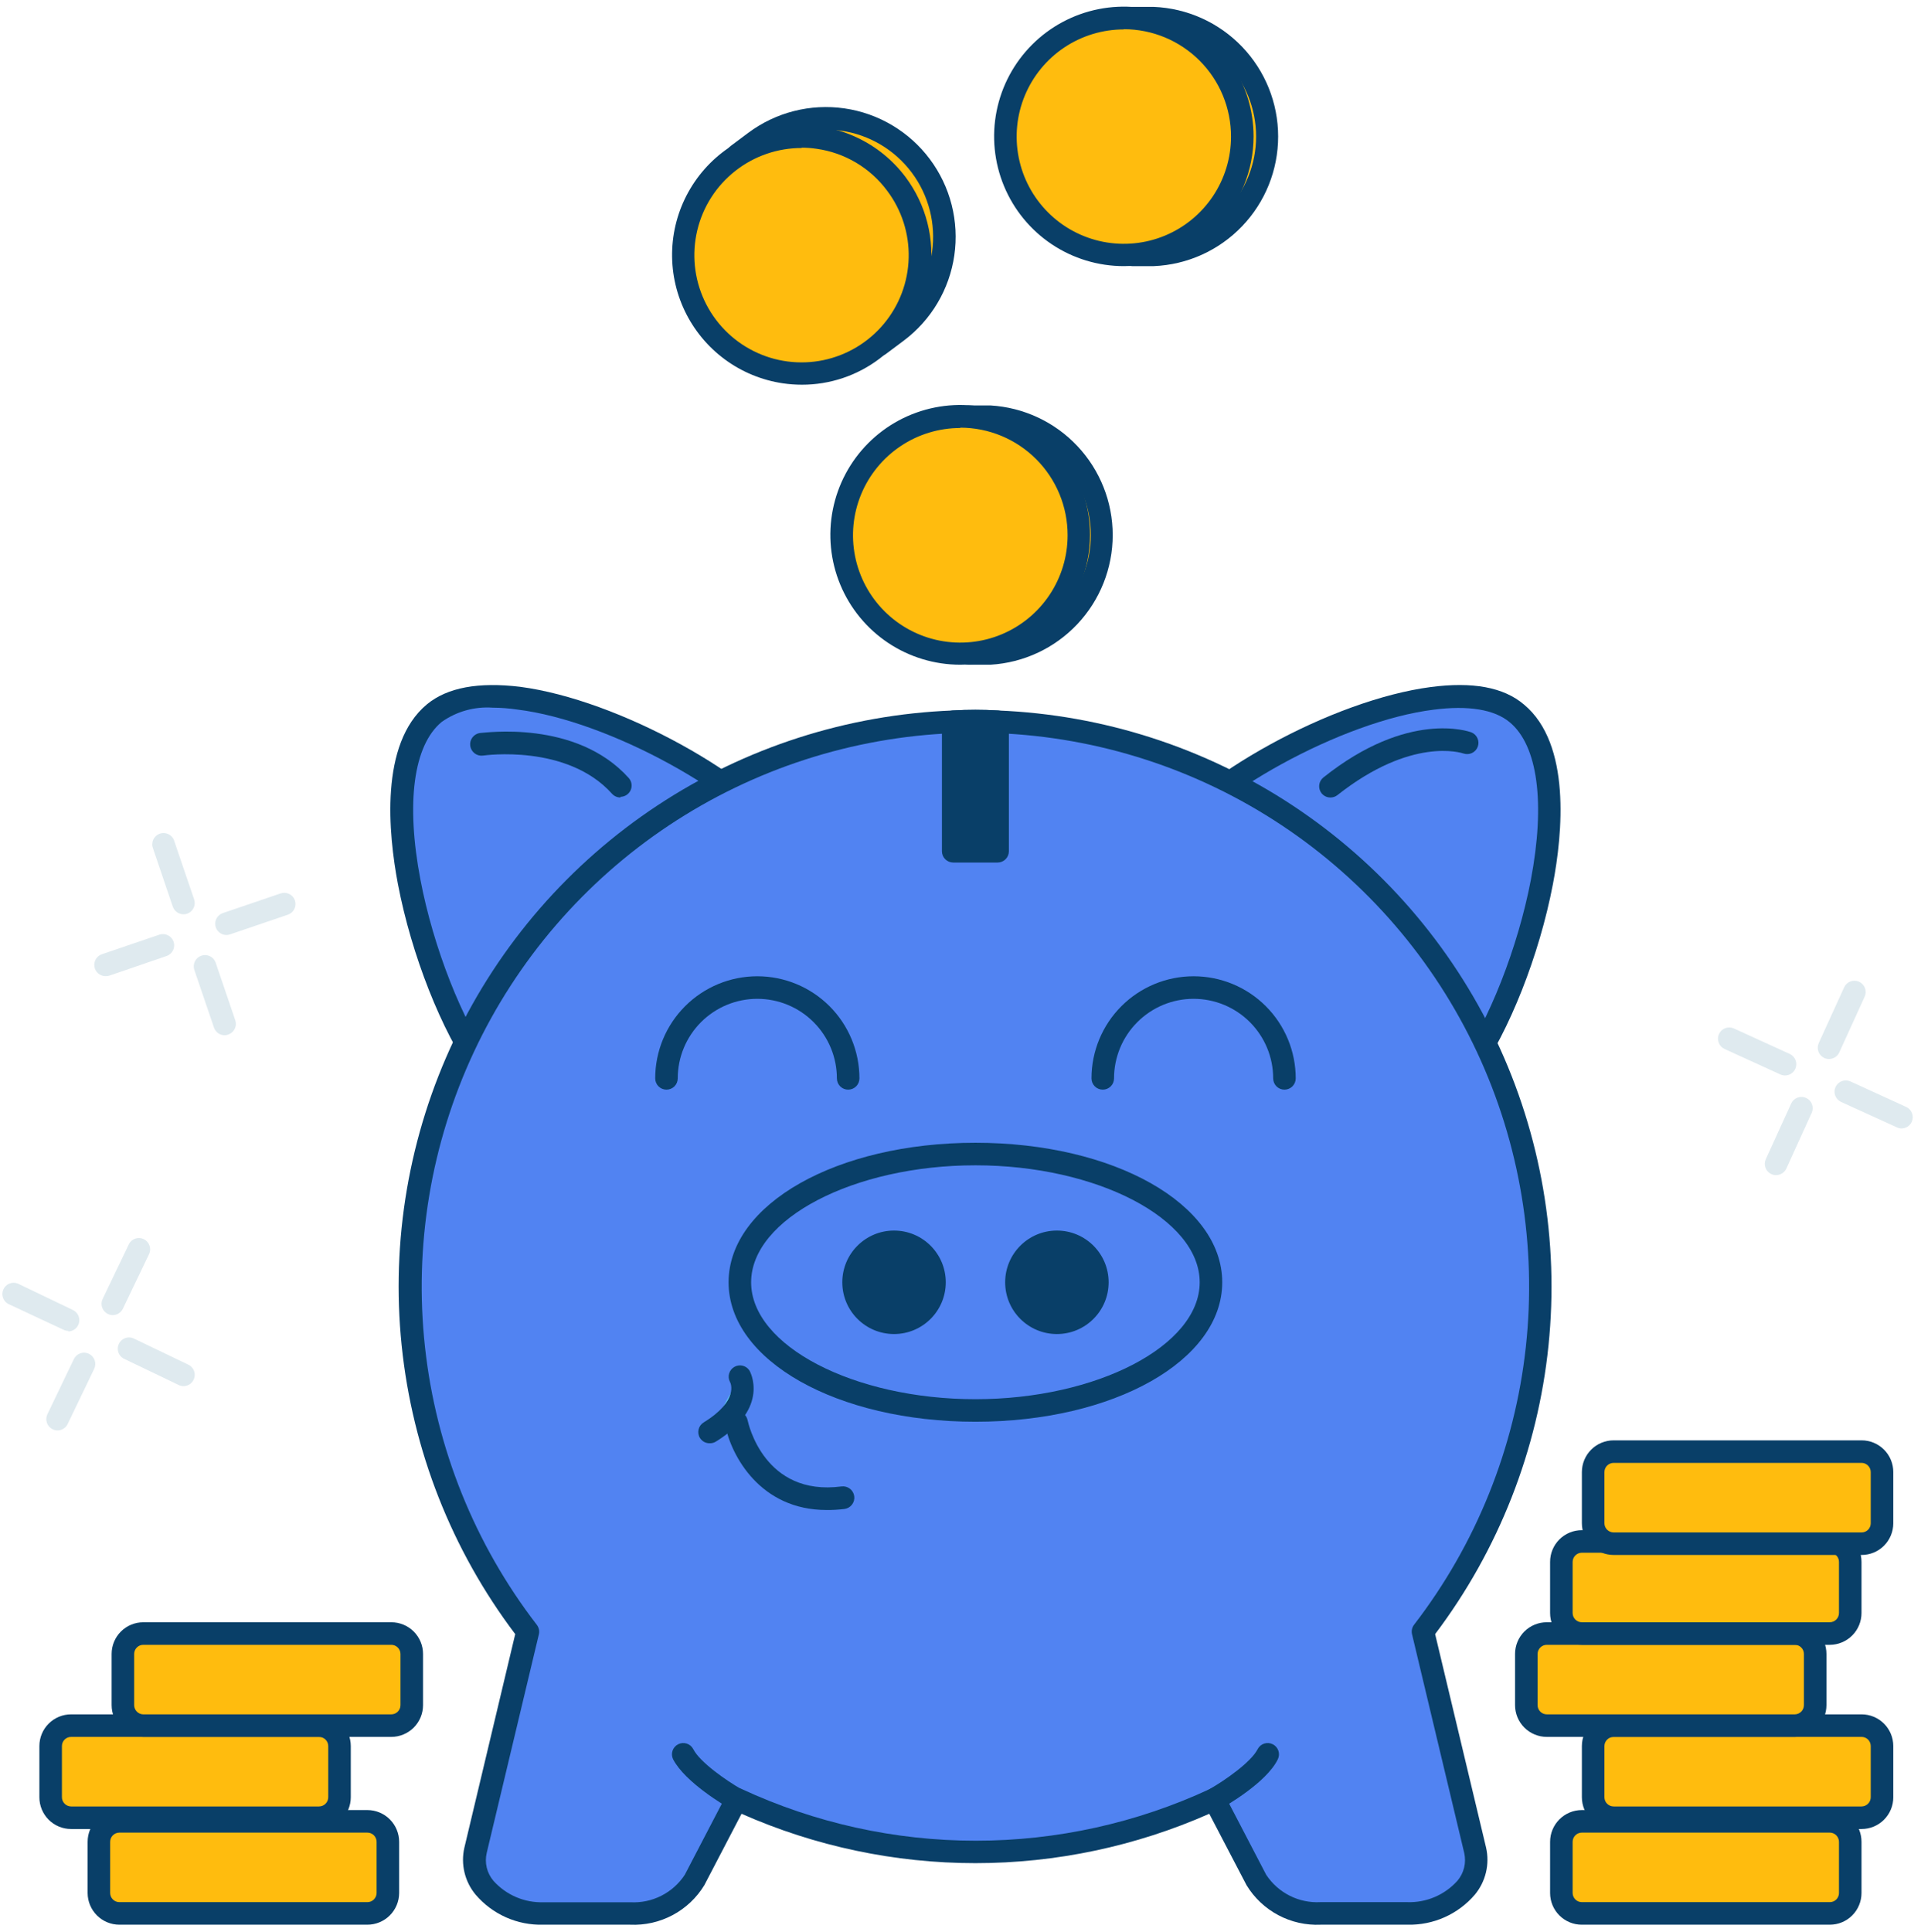 <svg width="173" height="174" viewBox="0 0 173 174" fill="none" xmlns="http://www.w3.org/2000/svg">
<path d="M71.562 76.5C77.063 84.245 77.398 98.008 69.654 103.51C61.909 109.011 49.019 104.159 43.517 96.405C38.016 88.65 32.667 69.558 39.092 64.219C45.517 58.88 66.061 68.756 71.562 76.5Z" fill="#5183F2"/>
<path d="M61.716 106.89C59.59 106.867 57.479 106.525 55.454 105.875C50.363 104.345 45.893 101.23 42.695 96.983C39.762 92.842 37.062 86.021 35.834 79.596C34.981 75.079 34.169 66.98 38.442 63.427C40.29 61.895 43.111 61.397 46.836 61.844C55.657 63.001 68.08 69.822 72.384 75.891C75.345 80.306 76.817 85.552 76.586 90.863C76.363 96.8 74.099 101.571 70.242 104.322C67.74 106.05 64.757 106.948 61.716 106.89V106.89ZM44.37 63.722C42.734 63.608 41.11 64.063 39.772 65.011C37.234 67.112 36.544 72.298 37.864 79.221C39.021 85.311 41.64 91.959 44.38 95.816C47.315 99.697 51.411 102.542 56.073 103.936C61.148 105.489 65.756 105.032 69.095 102.667C72.435 100.302 74.383 96.07 74.587 90.792C74.8 85.933 73.459 81.134 70.76 77.089C66.791 71.496 54.825 64.909 46.603 63.894C45.864 63.784 45.117 63.727 44.37 63.722V63.722Z" fill="#093F68"/>
<path d="M104.133 76.5C98.632 84.245 98.297 98.008 106.041 103.51C113.786 109.011 126.666 104.159 132.168 96.405C137.669 88.65 143.028 69.558 136.603 64.219C130.178 58.88 109.624 68.756 104.133 76.5Z" fill="#5183F2"/>
<path d="M113.969 106.89C110.933 106.954 107.954 106.063 105.453 104.342C101.586 101.591 99.363 96.821 99.099 90.883C98.877 85.573 100.348 80.33 103.301 75.912C107.615 69.822 120.028 63.021 128.859 61.864C132.584 61.377 135.405 61.864 137.253 63.448C141.516 67 140.714 75.1 139.851 79.617C138.623 86.041 135.933 92.811 133 97.004C129.798 101.246 125.33 104.36 120.241 105.895C118.212 106.538 116.097 106.873 113.969 106.89V106.89ZM104.955 77.089C102.256 81.142 100.916 85.948 101.129 90.812C101.332 96.09 103.291 100.312 106.63 102.687C109.969 105.063 114.588 105.509 119.653 103.956C124.313 102.559 128.408 99.716 131.345 95.836C134.076 91.979 136.705 85.311 137.862 79.241C139.181 72.308 138.491 67.122 135.953 65.031C134.583 63.884 132.218 63.498 129.112 63.904C120.901 64.919 108.934 71.517 104.955 77.099V77.089Z" fill="#093F68"/>
<path d="M132.878 166.602C133.588 169.566 130.645 172.296 126.788 172.296H118.972C117.824 172.352 116.682 172.099 115.664 171.563C114.647 171.028 113.791 170.229 113.187 169.251L109.33 161.994C102.59 165.129 95.246 166.754 87.812 166.754C80.378 166.754 73.034 165.129 66.294 161.994L62.498 169.282C61.894 170.26 61.038 171.058 60.021 171.594C59.003 172.129 57.861 172.382 56.712 172.327H48.897C45.01 172.327 42.066 169.596 42.807 166.632L47.506 146.941C41.808 139.542 38.256 130.718 37.237 121.435C36.219 112.152 37.774 102.767 41.732 94.309C45.691 85.85 51.9 78.644 59.68 73.478C67.46 68.312 76.511 65.386 85.843 65.021C86.503 65.021 87.172 65.021 87.873 65.021C88.573 65.021 89.213 65.021 89.903 65.021C99.235 65.386 108.286 68.312 116.066 73.478C123.846 78.644 130.055 85.85 134.014 94.309C137.972 102.767 139.527 112.152 138.509 121.435C137.49 130.718 133.937 139.542 128.239 146.941L132.878 166.602Z" fill="#5183F2"/>
<path d="M126.758 173.311H118.942C117.613 173.373 116.291 173.075 115.116 172.45C113.941 171.825 112.956 170.895 112.263 169.759L108.904 163.324C102.269 166.255 95.096 167.769 87.843 167.769C80.589 167.769 73.416 166.255 66.781 163.324L63.432 169.749C62.74 170.889 61.754 171.821 60.576 172.448C59.399 173.075 58.075 173.373 56.743 173.311H48.927C47.775 173.344 46.63 173.119 45.576 172.652C44.523 172.184 43.587 171.487 42.837 170.611C42.352 170.031 42.007 169.346 41.831 168.609C41.655 167.873 41.652 167.106 41.822 166.369L46.4 147.145C40.68 139.577 37.143 130.587 36.173 121.151C35.203 111.714 36.837 102.193 40.899 93.62C44.96 85.047 51.293 77.752 59.21 72.525C67.126 67.299 76.323 64.342 85.802 63.975C87.154 63.895 88.51 63.895 89.862 63.975C99.336 64.352 108.526 67.316 116.436 72.545C124.345 77.775 130.671 85.069 134.729 93.639C138.787 102.208 140.421 111.725 139.454 121.157C138.487 130.589 134.956 139.577 129.244 147.145L133.832 166.369C134 167.106 133.996 167.873 133.82 168.609C133.644 169.344 133.301 170.03 132.817 170.611C132.07 171.482 131.139 172.176 130.091 172.643C129.043 173.11 127.905 173.338 126.758 173.311V173.311ZM109.33 160.979C109.516 160.979 109.699 161.03 109.859 161.126C110.018 161.223 110.148 161.362 110.233 161.527L114.029 168.815C114.557 169.617 115.285 170.266 116.142 170.699C116.998 171.132 117.953 171.333 118.912 171.281H126.727C127.577 171.311 128.423 171.153 129.205 170.82C129.987 170.487 130.687 169.986 131.254 169.353C131.543 169.011 131.749 168.606 131.855 168.171C131.96 167.736 131.963 167.282 131.863 166.846V166.846L127.164 147.155C127.129 147.008 127.127 146.855 127.159 146.708C127.19 146.56 127.254 146.422 127.346 146.302C132.93 139.052 136.411 130.405 137.41 121.308C138.409 112.212 136.886 103.016 133.009 94.727C129.132 86.437 123.049 79.374 115.426 74.311C107.804 69.247 98.935 66.377 89.791 66.016C88.493 65.934 87.192 65.934 85.894 66.016C76.75 66.377 67.881 69.247 60.259 74.311C52.636 79.374 46.553 86.437 42.676 94.727C38.799 103.016 37.276 112.212 38.275 121.308C39.273 130.405 42.755 139.052 48.339 146.302C48.432 146.421 48.498 146.559 48.532 146.707C48.565 146.854 48.565 147.007 48.532 147.155L43.832 166.846C43.729 167.284 43.73 167.74 43.836 168.177C43.941 168.614 44.149 169.021 44.441 169.363C45.007 169.995 45.705 170.496 46.485 170.829C47.266 171.162 48.11 171.32 48.958 171.291H56.773C57.733 171.344 58.69 171.143 59.548 170.71C60.407 170.278 61.137 169.628 61.666 168.825L65.462 161.537C65.583 161.306 65.789 161.13 66.037 161.047C66.285 160.964 66.555 160.98 66.791 161.091C73.397 164.16 80.594 165.749 87.878 165.749C95.162 165.749 102.359 164.16 108.965 161.091C109.077 161.029 109.202 160.991 109.33 160.979Z" fill="#093F68"/>
<path d="M87.842 127.017C99.558 127.017 109.056 121.846 109.056 115.466C109.056 109.087 99.558 103.916 87.842 103.916C76.127 103.916 66.629 109.087 66.629 115.466C66.629 121.846 76.127 127.017 87.842 127.017Z" fill="#5183F2"/>
<path d="M87.842 128.022C75.378 128.022 65.614 122.51 65.614 115.466C65.614 108.422 75.378 102.901 87.842 102.901C100.307 102.901 110.071 108.412 110.071 115.466C110.071 122.521 100.307 128.022 87.842 128.022ZM87.842 104.931C76.901 104.931 67.644 109.752 67.644 115.466C67.644 121.181 76.901 125.992 87.842 125.992C98.784 125.992 108.041 121.171 108.041 115.466C108.041 109.762 98.794 104.931 87.842 104.931Z" fill="#093F68"/>
<path d="M66.274 163.009C66.099 163.008 65.928 162.963 65.776 162.877C65.36 162.643 61.716 160.522 60.62 158.421C60.501 158.18 60.481 157.902 60.567 157.646C60.653 157.391 60.836 157.181 61.077 157.061C61.317 156.941 61.594 156.92 61.849 157.004C62.104 157.087 62.315 157.269 62.437 157.508C63.026 158.675 65.411 160.339 66.771 161.111C67.005 161.243 67.177 161.463 67.249 161.721C67.322 161.98 67.288 162.257 67.157 162.491C67.069 162.648 66.94 162.779 66.785 162.87C66.63 162.96 66.454 163.009 66.274 163.009Z" fill="#093F68"/>
<path d="M109.421 163.009C109.197 163.01 108.978 162.937 108.799 162.801C108.62 162.665 108.492 162.473 108.434 162.256C108.376 162.039 108.391 161.809 108.478 161.601C108.565 161.394 108.718 161.222 108.914 161.111C110.284 160.339 112.669 158.675 113.258 157.508C113.38 157.269 113.591 157.087 113.846 157.004C114.101 156.92 114.378 156.941 114.618 157.061C114.859 157.181 115.042 157.391 115.128 157.646C115.214 157.902 115.195 158.18 115.075 158.421C114.06 160.522 110.335 162.643 109.919 162.877C109.767 162.963 109.596 163.008 109.421 163.009Z" fill="#093F68"/>
<path d="M80.514 120.125C83.087 120.125 85.173 118.039 85.173 115.466C85.173 112.893 83.087 110.807 80.514 110.807C77.941 110.807 75.855 112.893 75.855 115.466C75.855 118.039 77.941 120.125 80.514 120.125Z" fill="#093F68"/>
<path d="M95.181 120.125C97.754 120.125 99.84 118.039 99.84 115.466C99.84 112.893 97.754 110.807 95.181 110.807C92.608 110.807 90.522 112.893 90.522 115.466C90.522 118.039 92.608 120.125 95.181 120.125Z" fill="#093F68"/>
<path d="M76.383 98.12C76.114 98.12 75.856 98.013 75.665 97.823C75.475 97.632 75.368 97.374 75.368 97.105C75.368 95.204 74.613 93.382 73.269 92.038C71.925 90.694 70.103 89.939 68.202 89.939C66.302 89.939 64.479 90.694 63.135 92.038C61.791 93.382 61.036 95.204 61.036 97.105C61.036 97.374 60.929 97.632 60.739 97.823C60.549 98.013 60.291 98.12 60.021 98.12C59.752 98.12 59.494 98.013 59.304 97.823C59.113 97.632 59.006 97.374 59.006 97.105C59.006 94.666 59.975 92.327 61.7 90.603C63.424 88.878 65.763 87.909 68.202 87.909C70.641 87.909 72.98 88.878 74.705 90.603C76.429 92.327 77.398 94.666 77.398 97.105C77.398 97.374 77.291 97.632 77.101 97.823C76.91 98.013 76.652 98.12 76.383 98.12Z" fill="#093F68"/>
<path d="M115.674 98.12C115.405 98.12 115.146 98.013 114.956 97.823C114.766 97.632 114.659 97.374 114.659 97.105C114.659 95.204 113.904 93.382 112.56 92.038C111.216 90.694 109.393 89.939 107.493 89.939C105.592 89.939 103.77 90.694 102.426 92.038C101.082 93.382 100.327 95.204 100.327 97.105C100.327 97.374 100.22 97.632 100.03 97.823C99.839 98.013 99.581 98.12 99.312 98.12C99.043 98.12 98.785 98.013 98.594 97.823C98.404 97.632 98.297 97.374 98.297 97.105C98.297 94.666 99.266 92.327 100.99 90.603C102.715 88.878 105.054 87.909 107.493 87.909C109.932 87.909 112.271 88.878 113.995 90.603C115.72 92.327 116.689 94.666 116.689 97.105C116.689 97.374 116.582 97.632 116.391 97.823C116.201 98.013 115.943 98.12 115.674 98.12Z" fill="#093F68"/>
<path d="M89.842 64.99V76.653H85.843V64.99C86.503 64.99 87.172 64.99 87.873 64.99C88.573 64.99 89.182 64.95 89.842 64.99Z" fill="#093F68"/>
<path d="M89.842 77.668H85.843C85.574 77.668 85.316 77.561 85.125 77.37C84.935 77.18 84.828 76.922 84.828 76.653V64.99C84.827 64.731 84.926 64.482 85.103 64.293C85.281 64.105 85.523 63.991 85.782 63.975C87.154 63.894 88.531 63.894 89.903 63.975C90.161 63.991 90.404 64.105 90.582 64.293C90.759 64.482 90.858 64.731 90.857 64.99V76.653C90.857 76.922 90.75 77.18 90.56 77.37C90.369 77.561 90.111 77.668 89.842 77.668ZM86.858 75.638H88.827V65.965H86.858V75.638Z" fill="#093F68"/>
<path d="M89.203 37.494H87.254V58.809H89.203C91.915 58.642 94.462 57.446 96.324 55.465C98.186 53.485 99.222 50.87 99.222 48.151C99.222 45.434 98.186 42.818 96.324 40.838C94.462 38.857 91.915 37.661 89.203 37.494V37.494Z" fill="#FFBC0E"/>
<path d="M89.203 59.855H87.254C86.985 59.855 86.726 59.748 86.536 59.557C86.346 59.367 86.239 59.109 86.239 58.84V37.525C86.239 37.255 86.346 36.997 86.536 36.807C86.726 36.617 86.985 36.51 87.254 36.51H89.203C92.179 36.685 94.976 37.991 97.022 40.161C99.067 42.331 100.207 45.2 100.207 48.182C100.207 51.164 99.067 54.033 97.022 56.203C94.976 58.373 92.179 59.679 89.203 59.855V59.855ZM88.269 57.825H89.203C91.652 57.666 93.949 56.58 95.627 54.79C97.305 52.999 98.239 50.636 98.239 48.182C98.239 45.728 97.305 43.365 95.627 41.574C93.949 39.784 91.652 38.699 89.203 38.539H88.269V57.825Z" fill="#093F68"/>
<path d="M86.482 58.829C92.374 58.829 97.15 54.053 97.15 48.162C97.15 42.27 92.374 37.494 86.482 37.494C80.591 37.494 75.815 42.27 75.815 48.162C75.815 54.053 80.591 58.829 86.482 58.829Z" fill="#FFBC0E"/>
<path d="M86.482 59.855C84.169 59.856 81.908 59.172 79.983 57.889C78.059 56.605 76.559 54.78 75.672 52.643C74.786 50.507 74.553 48.156 75.003 45.887C75.453 43.618 76.566 41.533 78.201 39.897C79.835 38.261 81.919 37.146 84.187 36.694C86.456 36.242 88.807 36.473 90.945 37.358C93.082 38.243 94.908 39.741 96.194 41.664C97.479 43.587 98.165 45.849 98.165 48.162C98.162 51.26 96.931 54.231 94.741 56.423C92.551 58.615 89.581 59.849 86.482 59.855V59.855ZM86.482 38.539C84.571 38.539 82.702 39.106 81.113 40.169C79.524 41.231 78.285 42.741 77.554 44.507C76.823 46.273 76.632 48.216 77.006 50.091C77.38 51.966 78.301 53.688 79.653 55.038C81.006 56.389 82.728 57.309 84.603 57.681C86.478 58.052 88.422 57.859 90.187 57.127C91.953 56.394 93.461 55.154 94.522 53.563C95.582 51.973 96.147 50.104 96.145 48.192C96.147 46.922 95.898 45.664 95.413 44.49C94.928 43.316 94.216 42.248 93.319 41.349C92.422 40.45 91.356 39.737 90.183 39.249C89.01 38.762 87.753 38.51 86.482 38.509V38.539Z" fill="#093F68"/>
<path d="M103.91 1.614H101.951V22.929H103.91C106.656 22.809 109.25 21.634 111.151 19.648C113.051 17.663 114.112 15.02 114.112 12.271C114.112 9.523 113.051 6.88 111.151 4.894C109.25 2.909 106.656 1.734 103.91 1.614V1.614Z" fill="#FFBC0E"/>
<path d="M103.91 23.964H101.951C101.682 23.964 101.424 23.857 101.233 23.667C101.043 23.476 100.936 23.218 100.936 22.949V1.634C100.936 1.365 101.043 1.107 101.233 0.916C101.424 0.726 101.682 0.619 101.951 0.619H103.91C106.921 0.745 109.768 2.029 111.854 4.205C113.941 6.38 115.106 9.277 115.106 12.291C115.106 15.306 113.941 18.203 111.854 20.378C109.768 22.554 106.921 23.838 103.91 23.964V23.964ZM102.966 21.934H103.91C106.391 21.82 108.732 20.755 110.448 18.959C112.163 17.163 113.12 14.775 113.12 12.291C113.12 9.808 112.163 7.42 110.448 5.624C108.732 3.829 106.391 2.763 103.91 2.649H102.966V21.934Z" fill="#093F68"/>
<path d="M101.19 22.949C107.081 22.949 111.857 18.173 111.857 12.281C111.857 6.39 107.081 1.614 101.19 1.614C95.298 1.614 90.522 6.39 90.522 12.281C90.522 18.173 95.298 22.949 101.19 22.949Z" fill="#FFBC0E"/>
<path d="M101.21 23.964C98.899 23.964 96.641 23.279 94.719 21.995C92.798 20.712 91.301 18.887 90.417 16.752C89.532 14.617 89.301 12.268 89.752 10.002C90.203 7.736 91.315 5.654 92.949 4.021C94.583 2.387 96.665 1.274 98.931 0.823C101.197 0.372 103.546 0.604 105.681 1.488C107.815 2.372 109.64 3.87 110.924 5.791C112.207 7.712 112.893 9.971 112.893 12.281C112.89 15.379 111.658 18.349 109.468 20.539C107.278 22.73 104.308 23.961 101.21 23.964V23.964ZM101.21 2.649C99.301 2.649 97.435 3.215 95.847 4.276C94.26 5.336 93.023 6.844 92.292 8.608C91.561 10.372 91.37 12.312 91.743 14.185C92.115 16.057 93.035 17.777 94.385 19.127C95.734 20.477 97.454 21.396 99.327 21.769C101.199 22.141 103.14 21.95 104.904 21.22C106.668 20.489 108.175 19.252 109.236 17.664C110.297 16.077 110.863 14.211 110.863 12.302C110.864 11.033 110.615 9.776 110.131 8.603C109.647 7.43 108.936 6.364 108.04 5.466C107.143 4.568 106.079 3.855 104.907 3.368C103.735 2.881 102.479 2.63 101.21 2.629V2.649Z" fill="#093F68"/>
<path d="M67.989 12.779L66.426 13.946L79.205 31.039L80.768 29.871C81.89 29.032 82.836 27.98 83.552 26.776C84.268 25.571 84.739 24.237 84.94 22.85C85.14 21.463 85.065 20.05 84.719 18.692C84.374 17.334 83.764 16.058 82.925 14.936C82.086 13.813 81.034 12.867 79.829 12.151C78.624 11.436 77.29 10.964 75.904 10.764C74.517 10.564 73.104 10.638 71.746 10.984C70.388 11.33 69.111 11.94 67.989 12.779V12.779Z" fill="#FFBC0E"/>
<path d="M79.205 32.054C79.047 32.054 78.892 32.017 78.751 31.947C78.61 31.876 78.487 31.774 78.393 31.648L65.614 14.555C65.534 14.448 65.476 14.327 65.443 14.198C65.41 14.069 65.402 13.934 65.421 13.803C65.44 13.671 65.485 13.544 65.553 13.429C65.621 13.314 65.71 13.214 65.817 13.134L67.38 11.967C68.609 11.048 70.007 10.38 71.494 10.001C72.981 9.622 74.528 9.54 76.047 9.759C77.566 9.978 79.027 10.494 80.346 11.278C81.666 12.062 82.818 13.098 83.737 14.327C84.656 15.556 85.324 16.954 85.703 18.441C86.081 19.928 86.164 21.475 85.944 22.994C85.725 24.513 85.209 25.974 84.425 27.293C83.642 28.612 82.606 29.764 81.377 30.683L79.814 31.851C79.638 31.982 79.424 32.054 79.205 32.054ZM67.847 14.149L79.408 29.618L80.159 29.059C82.21 27.526 83.568 25.241 83.935 22.707C84.301 20.172 83.646 17.596 82.113 15.545C80.58 13.493 78.295 12.135 75.76 11.769C73.226 11.402 70.649 12.058 68.598 13.591L67.847 14.149Z" fill="#093F68"/>
<path d="M72.201 33.617C78.093 33.617 82.869 28.841 82.869 22.949C82.869 17.057 78.093 12.281 72.201 12.281C66.31 12.281 61.534 17.057 61.534 22.949C61.534 28.841 66.31 33.617 72.201 33.617Z" fill="#FFBC0E"/>
<path d="M72.222 34.642C71.654 34.641 71.088 34.601 70.527 34.52C68.626 34.243 66.823 33.503 65.278 32.364C63.732 31.224 62.491 29.722 61.664 27.988C60.837 26.255 60.451 24.345 60.538 22.427C60.626 20.508 61.185 18.641 62.166 16.991C63.147 15.34 64.52 13.956 66.163 12.963C67.806 11.969 69.669 11.395 71.586 11.293C73.504 11.191 75.417 11.563 77.157 12.376C78.896 13.189 80.409 14.419 81.56 15.956V15.956C83.412 18.439 84.203 21.555 83.76 24.621C83.316 27.686 81.674 30.451 79.195 32.307C77.187 33.824 74.738 34.644 72.222 34.642V34.642ZM72.222 13.327C70.045 13.318 67.929 14.046 66.218 15.391C64.506 16.736 63.3 18.621 62.795 20.738C62.289 22.855 62.514 25.082 63.433 27.055C64.353 29.028 65.912 30.633 67.858 31.608C69.804 32.584 72.022 32.873 74.153 32.429C76.284 31.985 78.203 30.833 79.597 29.161C80.991 27.49 81.779 25.396 81.833 23.22C81.887 21.043 81.204 18.913 79.895 17.174V17.174C79.139 16.155 78.188 15.296 77.097 14.648C76.006 13.999 74.798 13.575 73.541 13.398C73.091 13.331 72.636 13.297 72.181 13.296L72.222 13.327Z" fill="#093F68"/>
<path d="M55.88 71.811C55.737 71.812 55.595 71.783 55.464 71.725C55.332 71.668 55.215 71.583 55.119 71.476C51.059 66.959 43.589 68.025 43.517 68.035C43.384 68.055 43.248 68.049 43.117 68.016C42.987 67.984 42.864 67.926 42.755 67.846C42.647 67.766 42.555 67.665 42.486 67.549C42.416 67.434 42.37 67.306 42.35 67.173C42.33 67.039 42.337 66.903 42.369 66.773C42.402 66.642 42.46 66.519 42.54 66.41C42.62 66.302 42.721 66.21 42.836 66.141C42.952 66.071 43.08 66.025 43.213 66.005C43.568 66.005 51.871 64.757 56.631 70.065C56.759 70.211 56.843 70.391 56.872 70.583C56.901 70.775 56.875 70.971 56.796 71.148C56.717 71.326 56.588 71.477 56.426 71.584C56.264 71.69 56.074 71.748 55.88 71.75V71.811Z" fill="#093F68"/>
<path d="M119.815 71.811C119.661 71.812 119.508 71.778 119.37 71.711C119.231 71.644 119.109 71.546 119.013 71.425C118.848 71.214 118.774 70.946 118.806 70.679C118.839 70.413 118.975 70.171 119.186 70.004C126.829 63.914 132.279 65.863 132.502 65.945C132.748 66.041 132.947 66.23 133.055 66.471C133.164 66.712 133.175 66.986 133.085 67.234C132.995 67.483 132.812 67.686 132.574 67.802C132.336 67.917 132.063 67.936 131.812 67.853C131.599 67.782 127.113 66.33 120.444 71.598C120.264 71.738 120.043 71.813 119.815 71.811V71.811Z" fill="#093F68"/>
<path d="M66.274 128.093C66.274 128.093 67.857 135.908 75.855 134.863Z" fill="#5183F2"/>
<path d="M74.434 135.969C68.466 135.969 65.847 131.087 65.299 128.296C65.246 128.027 65.301 127.747 65.453 127.519C65.605 127.29 65.842 127.132 66.111 127.078C66.38 127.024 66.66 127.079 66.888 127.232C67.117 127.384 67.275 127.621 67.329 127.89V127.89C67.39 128.174 68.821 134.762 75.784 133.848C76.053 133.813 76.326 133.886 76.541 134.052C76.756 134.218 76.896 134.462 76.931 134.731C76.966 135 76.893 135.272 76.727 135.487C76.562 135.703 76.317 135.843 76.048 135.878C75.513 135.944 74.974 135.975 74.434 135.969V135.969Z" fill="#093F68"/>
<path d="M66.629 123.952C66.629 123.952 68.101 126.378 63.899 128.945Z" fill="#68E1FD"/>
<path d="M63.899 129.96C63.726 129.961 63.556 129.917 63.405 129.834C63.255 129.75 63.127 129.63 63.036 129.483C62.965 129.37 62.918 129.243 62.897 129.111C62.876 128.979 62.881 128.844 62.912 128.713C62.943 128.583 63 128.46 63.078 128.352C63.157 128.244 63.257 128.152 63.371 128.083C66.578 126.114 65.787 124.52 65.746 124.449C65.618 124.214 65.588 123.939 65.663 123.683C65.737 123.426 65.909 123.209 66.142 123.079C66.369 122.95 66.638 122.914 66.891 122.978C67.144 123.043 67.363 123.202 67.502 123.424C67.502 123.424 69.43 126.753 64.457 129.818C64.288 129.919 64.094 129.968 63.899 129.96Z" fill="#093F68"/>
<path d="M164.779 164.004H142.409C141.389 164.004 140.562 164.831 140.562 165.851V170.449C140.562 171.469 141.389 172.296 142.409 172.296H164.779C165.8 172.296 166.627 171.469 166.627 170.449V165.851C166.627 164.831 165.8 164.004 164.779 164.004Z" fill="#FFBC0E"/>
<path d="M164.79 173.311H142.46C142.084 173.313 141.712 173.24 141.365 173.097C141.018 172.954 140.702 172.744 140.436 172.479C140.17 172.214 139.959 171.9 139.815 171.553C139.671 171.206 139.597 170.834 139.597 170.459V165.851C139.597 165.092 139.899 164.364 140.436 163.827C140.972 163.29 141.7 162.989 142.46 162.989H164.79C165.165 162.989 165.537 163.063 165.883 163.207C166.23 163.351 166.545 163.562 166.81 163.828C167.075 164.094 167.285 164.409 167.428 164.756C167.57 165.104 167.643 165.476 167.642 165.851V170.459C167.642 171.215 167.341 171.941 166.806 172.476C166.272 173.011 165.546 173.311 164.79 173.311ZM142.46 165.019C142.239 165.019 142.027 165.106 141.871 165.262C141.715 165.419 141.627 165.63 141.627 165.851V170.459C141.63 170.678 141.719 170.887 141.875 171.041C142.03 171.195 142.241 171.281 142.46 171.281H164.79C165.008 171.281 165.217 171.195 165.371 171.04C165.525 170.886 165.612 170.677 165.612 170.459V165.851C165.612 165.632 165.525 165.422 165.372 165.266C165.218 165.11 165.009 165.021 164.79 165.019H142.46Z" fill="#093F68"/>
<path d="M167.642 155.386H145.271C144.251 155.386 143.424 156.213 143.424 157.234V161.831C143.424 162.852 144.251 163.679 145.271 163.679H167.642C168.662 163.679 169.489 162.852 169.489 161.831V157.234C169.489 156.213 168.662 155.386 167.642 155.386Z" fill="#FFBC0E"/>
<path d="M167.652 164.694H145.322C144.563 164.694 143.835 164.392 143.298 163.855C142.761 163.319 142.46 162.591 142.46 161.831V157.223C142.462 156.466 142.765 155.741 143.302 155.206C143.838 154.671 144.565 154.371 145.322 154.371H167.652C168.408 154.371 169.134 154.672 169.669 155.207C170.204 155.741 170.504 156.467 170.504 157.223V161.831C170.505 162.207 170.433 162.579 170.29 162.926C170.147 163.273 169.937 163.589 169.672 163.855C169.407 164.121 169.092 164.332 168.746 164.476C168.399 164.62 168.027 164.694 167.652 164.694V164.694ZM145.322 156.401C145.103 156.401 144.893 156.488 144.737 156.641C144.581 156.795 144.492 157.004 144.49 157.223V161.831C144.49 162.052 144.577 162.264 144.733 162.42C144.889 162.576 145.101 162.664 145.322 162.664H167.652C167.871 162.661 168.08 162.572 168.234 162.416C168.388 162.261 168.474 162.05 168.474 161.831V157.223C168.474 157.005 168.387 156.796 168.233 156.642C168.079 156.488 167.87 156.401 167.652 156.401H145.322Z" fill="#093F68"/>
<path d="M161.623 147.094H139.252C138.232 147.094 137.405 147.921 137.405 148.941V153.539C137.405 154.559 138.232 155.386 139.252 155.386H161.623C162.643 155.386 163.47 154.559 163.47 153.539V148.941C163.47 147.921 162.643 147.094 161.623 147.094Z" fill="#FFBC0E"/>
<path d="M161.633 156.401H139.303C138.544 156.401 137.816 156.1 137.279 155.563C136.742 155.026 136.441 154.298 136.441 153.539V148.931C136.441 148.555 136.515 148.184 136.659 147.837C136.803 147.49 137.014 147.176 137.28 146.911C137.546 146.646 137.861 146.436 138.208 146.293C138.556 146.15 138.928 146.077 139.303 146.079H161.633C162.389 146.079 163.115 146.379 163.65 146.914C164.185 147.449 164.485 148.174 164.485 148.931V153.539C164.485 154.296 164.185 155.023 163.65 155.559C163.116 156.096 162.39 156.399 161.633 156.401V156.401ZM139.303 148.109C139.084 148.109 138.874 148.195 138.718 148.349C138.562 148.503 138.473 148.712 138.471 148.931V153.539C138.471 153.76 138.558 153.971 138.714 154.128C138.871 154.284 139.082 154.371 139.303 154.371H161.633C161.852 154.369 162.061 154.28 162.215 154.124C162.369 153.968 162.455 153.758 162.455 153.539V148.931C162.455 148.713 162.368 148.504 162.214 148.35C162.06 148.195 161.851 148.109 161.633 148.109H139.303Z" fill="#093F68"/>
<path d="M164.779 138.801H142.409C141.389 138.801 140.562 139.628 140.562 140.648V145.246C140.562 146.267 141.389 147.094 142.409 147.094H164.779C165.8 147.094 166.627 146.267 166.627 145.246V140.648C166.627 139.628 165.8 138.801 164.779 138.801Z" fill="#FFBC0E"/>
<path d="M164.79 148.109H142.46C141.7 148.109 140.972 147.807 140.436 147.27C139.899 146.734 139.597 146.006 139.597 145.246V140.638C139.597 140.263 139.671 139.891 139.815 139.544C139.959 139.198 140.17 138.883 140.436 138.618C140.702 138.353 141.018 138.143 141.365 138C141.712 137.858 142.084 137.785 142.46 137.786H164.79C165.546 137.786 166.272 138.087 166.806 138.622C167.341 139.156 167.642 139.882 167.642 140.638V145.246C167.642 146.004 167.342 146.73 166.807 147.267C166.272 147.803 165.547 148.106 164.79 148.109V148.109ZM142.46 139.816C142.241 139.816 142.03 139.902 141.875 140.056C141.719 140.21 141.63 140.419 141.627 140.638V145.246C141.627 145.467 141.715 145.679 141.871 145.835C142.027 145.991 142.239 146.079 142.46 146.079H164.79C165.009 146.076 165.218 145.987 165.372 145.831C165.525 145.676 165.612 145.465 165.612 145.246V140.638C165.612 140.42 165.525 140.211 165.371 140.057C165.217 139.903 165.008 139.816 164.79 139.816H142.46Z" fill="#093F68"/>
<path d="M167.642 130.712H145.271C144.251 130.712 143.424 131.539 143.424 132.559V137.157C143.424 138.177 144.251 139.004 145.271 139.004H167.642C168.662 139.004 169.489 138.177 169.489 137.157V132.559C169.489 131.539 168.662 130.712 167.642 130.712Z" fill="#FFBC0E"/>
<path d="M167.652 140.019H145.322C144.565 140.019 143.838 139.719 143.302 139.184C142.765 138.65 142.462 137.924 142.46 137.167V132.559C142.46 131.8 142.761 131.072 143.298 130.535C143.835 129.998 144.563 129.697 145.322 129.697H167.652C168.027 129.697 168.399 129.771 168.746 129.915C169.092 130.059 169.407 130.27 169.672 130.536C169.937 130.802 170.147 131.117 170.29 131.464C170.433 131.812 170.505 132.184 170.504 132.559V137.167C170.504 137.923 170.204 138.649 169.669 139.184C169.134 139.719 168.408 140.019 167.652 140.019V140.019ZM145.322 131.727C145.101 131.727 144.889 131.814 144.733 131.97C144.577 132.127 144.49 132.338 144.49 132.559V137.167C144.492 137.386 144.581 137.595 144.737 137.749C144.893 137.903 145.103 137.989 145.322 137.989H167.652C167.87 137.989 168.079 137.903 168.233 137.748C168.387 137.594 168.474 137.385 168.474 137.167V132.559C168.474 132.34 168.388 132.13 168.234 131.974C168.08 131.818 167.871 131.729 167.652 131.727H145.322Z" fill="#093F68"/>
<path d="M33.073 164.004H10.703C9.682 164.004 8.855 164.831 8.855 165.851V170.449C8.855 171.469 9.682 172.296 10.703 172.296H33.073C34.093 172.296 34.92 171.469 34.92 170.449V165.851C34.92 164.831 34.093 164.004 33.073 164.004Z" fill="#FFBC0E"/>
<path d="M33.083 173.311H10.753C9.996 173.311 9.269 173.011 8.733 172.476C8.196 171.942 7.894 171.216 7.891 170.459V165.851C7.891 165.092 8.192 164.364 8.729 163.827C9.266 163.29 9.994 162.989 10.753 162.989H33.083C33.842 162.989 34.57 163.29 35.107 163.827C35.644 164.364 35.946 165.092 35.946 165.851V170.459C35.943 171.216 35.64 171.942 35.104 172.476C34.567 173.011 33.841 173.311 33.083 173.311V173.311ZM10.753 165.019C10.533 165.019 10.321 165.106 10.165 165.262C10.009 165.419 9.921 165.63 9.921 165.851V170.459C9.924 170.678 10.012 170.887 10.168 171.041C10.324 171.195 10.534 171.281 10.753 171.281H33.083C33.302 171.281 33.512 171.195 33.668 171.041C33.824 170.887 33.913 170.678 33.916 170.459V165.851C33.916 165.63 33.828 165.419 33.672 165.262C33.516 165.106 33.304 165.019 33.083 165.019H10.753Z" fill="#093F68"/>
<path d="M28.729 155.386H6.358C5.338 155.386 4.511 156.213 4.511 157.234V161.831C4.511 162.852 5.338 163.679 6.358 163.679H28.729C29.749 163.679 30.576 162.852 30.576 161.831V157.234C30.576 156.213 29.749 155.386 28.729 155.386Z" fill="#FFBC0E"/>
<path d="M28.729 164.694H6.399C6.023 164.694 5.652 164.62 5.305 164.476C4.958 164.332 4.643 164.121 4.378 163.855C4.114 163.589 3.904 163.273 3.761 162.926C3.618 162.579 3.545 162.207 3.547 161.831V157.223C3.547 156.467 3.847 155.741 4.382 155.207C4.917 154.672 5.642 154.371 6.399 154.371H28.729C29.486 154.371 30.213 154.671 30.749 155.206C31.286 155.741 31.588 156.466 31.591 157.223V161.831C31.591 162.591 31.29 163.319 30.753 163.855C30.216 164.392 29.488 164.694 28.729 164.694V164.694ZM6.399 156.401C6.181 156.401 5.972 156.488 5.818 156.642C5.663 156.796 5.577 157.005 5.577 157.223V161.831C5.577 162.05 5.663 162.261 5.817 162.416C5.971 162.572 6.18 162.661 6.399 162.664H28.729C28.95 162.664 29.161 162.576 29.317 162.42C29.474 162.264 29.561 162.052 29.561 161.831V157.223C29.558 157.004 29.47 156.795 29.314 156.641C29.158 156.488 28.948 156.401 28.729 156.401H6.399Z" fill="#093F68"/>
<path d="M35.184 147.094H12.814C11.793 147.094 10.966 147.921 10.966 148.941V153.539C10.966 154.559 11.793 155.386 12.814 155.386H35.184C36.205 155.386 37.032 154.559 37.032 153.539V148.941C37.032 147.921 36.205 147.094 35.184 147.094Z" fill="#FFBC0E"/>
<path d="M35.235 156.401H12.905C12.148 156.399 11.422 156.096 10.888 155.559C10.353 155.023 10.053 154.296 10.053 153.539V148.931C10.053 148.174 10.353 147.449 10.888 146.914C11.423 146.379 12.149 146.079 12.905 146.079H35.235C35.61 146.077 35.982 146.15 36.33 146.293C36.677 146.436 36.992 146.646 37.258 146.911C37.524 147.176 37.735 147.49 37.879 147.837C38.023 148.184 38.097 148.555 38.097 148.931V153.539C38.097 154.298 37.796 155.026 37.259 155.563C36.722 156.1 35.994 156.401 35.235 156.401V156.401ZM12.905 148.109C12.687 148.109 12.478 148.195 12.324 148.35C12.169 148.504 12.083 148.713 12.083 148.931V153.539C12.083 153.758 12.169 153.968 12.323 154.124C12.477 154.28 12.686 154.369 12.905 154.371H35.235C35.456 154.371 35.667 154.284 35.824 154.128C35.98 153.971 36.067 153.76 36.067 153.539V148.931C36.065 148.712 35.976 148.503 35.82 148.349C35.664 148.195 35.454 148.109 35.235 148.109H12.905Z" fill="#093F68"/>
<path d="M16.579 82.326C16.359 82.339 16.141 82.279 15.958 82.156C15.775 82.034 15.637 81.855 15.564 81.647L13.788 76.419C13.735 76.291 13.708 76.153 13.71 76.014C13.713 75.875 13.743 75.738 13.8 75.611C13.858 75.484 13.941 75.371 14.044 75.277C14.147 75.184 14.268 75.113 14.4 75.068C14.531 75.023 14.671 75.006 14.809 75.018C14.948 75.029 15.083 75.069 15.205 75.135C15.328 75.201 15.436 75.291 15.522 75.4C15.608 75.51 15.671 75.635 15.706 75.77L17.483 80.987C17.57 81.241 17.553 81.52 17.435 81.761C17.317 82.003 17.108 82.188 16.853 82.276C16.765 82.306 16.673 82.323 16.579 82.326V82.326Z" fill="#DFEAEF"/>
<path d="M20.284 93.218C20.063 93.229 19.844 93.168 19.66 93.043C19.477 92.919 19.34 92.737 19.269 92.527L17.493 87.31C17.416 87.059 17.441 86.788 17.56 86.554C17.68 86.32 17.886 86.141 18.134 86.056C18.383 85.97 18.654 85.985 18.892 86.096C19.131 86.206 19.317 86.405 19.411 86.65L21.187 91.868C21.275 92.122 21.258 92.401 21.14 92.642C21.021 92.884 20.812 93.069 20.558 93.157C20.47 93.189 20.378 93.21 20.284 93.218Z" fill="#DFEAEF"/>
<path d="M20.375 84.194C20.139 84.189 19.911 84.102 19.732 83.946C19.552 83.791 19.433 83.578 19.395 83.344C19.356 83.111 19.401 82.871 19.52 82.666C19.64 82.462 19.828 82.306 20.051 82.225L25.268 80.449C25.522 80.362 25.801 80.379 26.042 80.497C26.284 80.615 26.469 80.824 26.557 81.078C26.6 81.205 26.617 81.338 26.608 81.472C26.599 81.605 26.564 81.736 26.505 81.856C26.445 81.975 26.363 82.082 26.262 82.17C26.161 82.258 26.044 82.325 25.917 82.367L20.7 84.143C20.596 84.179 20.486 84.196 20.375 84.194V84.194Z" fill="#DFEAEF"/>
<path d="M9.484 87.899C9.248 87.894 9.02 87.806 8.841 87.651C8.662 87.496 8.542 87.283 8.504 87.049C8.465 86.816 8.51 86.576 8.63 86.371C8.749 86.167 8.937 86.01 9.16 85.93L14.377 84.154C14.628 84.077 14.899 84.102 15.133 84.221C15.367 84.341 15.546 84.546 15.631 84.795C15.717 85.043 15.702 85.315 15.591 85.553C15.481 85.791 15.282 85.977 15.037 86.072L9.86 87.848C9.739 87.888 9.612 87.906 9.484 87.899Z" fill="#DFEAEF"/>
<path d="M10.154 118.42C10.003 118.421 9.853 118.386 9.718 118.318C9.476 118.202 9.29 117.995 9.201 117.742C9.111 117.489 9.126 117.211 9.241 116.968L11.626 111.995C11.753 111.772 11.96 111.605 12.205 111.528C12.449 111.452 12.714 111.47 12.946 111.581C13.178 111.692 13.358 111.886 13.453 112.125C13.547 112.363 13.547 112.629 13.453 112.868L11.068 117.841C10.986 118.014 10.856 118.16 10.694 118.262C10.533 118.365 10.346 118.419 10.154 118.42Z" fill="#DFEAEF"/>
<path d="M5.181 128.803C5.029 128.805 4.88 128.77 4.744 128.702C4.503 128.586 4.317 128.378 4.227 128.125C4.138 127.872 4.152 127.594 4.267 127.352L6.653 122.378C6.769 122.137 6.976 121.951 7.229 121.861C7.482 121.772 7.76 121.786 8.003 121.901C8.124 121.959 8.232 122.04 8.322 122.14C8.411 122.239 8.48 122.356 8.524 122.482C8.569 122.609 8.588 122.742 8.58 122.876C8.572 123.01 8.538 123.141 8.48 123.262L6.094 128.225C6.012 128.398 5.883 128.544 5.721 128.646C5.559 128.748 5.372 128.803 5.181 128.803Z" fill="#DFEAEF"/>
<path d="M16.529 124.814C16.377 124.816 16.227 124.781 16.092 124.713L11.119 122.328C10.896 122.201 10.729 121.994 10.652 121.749C10.575 121.504 10.594 121.239 10.705 121.008C10.815 120.776 11.009 120.595 11.248 120.501C11.487 120.407 11.753 120.407 11.992 120.501L16.965 122.886C17.171 122.986 17.338 123.153 17.437 123.359C17.537 123.566 17.563 123.8 17.513 124.023C17.462 124.247 17.337 124.447 17.159 124.591C16.98 124.734 16.758 124.813 16.529 124.814V124.814Z" fill="#DFEAEF"/>
<path d="M6.165 119.841C6.011 119.842 5.858 119.807 5.719 119.739L0.725 117.405C0.502 117.278 0.335 117.071 0.258 116.826C0.182 116.582 0.2 116.317 0.311 116.085C0.422 115.854 0.616 115.672 0.855 115.578C1.093 115.484 1.359 115.484 1.598 115.578L6.571 117.963C6.778 118.063 6.944 118.23 7.044 118.436C7.143 118.643 7.17 118.877 7.119 119.101C7.068 119.324 6.944 119.524 6.765 119.668C6.586 119.811 6.364 119.89 6.135 119.892L6.165 119.841Z" fill="#DFEAEF"/>
<path d="M164.708 95.359C164.565 95.359 164.423 95.327 164.292 95.268C164.171 95.212 164.061 95.133 163.971 95.035C163.88 94.937 163.809 94.822 163.763 94.696C163.717 94.571 163.696 94.437 163.701 94.304C163.707 94.17 163.739 94.039 163.795 93.918L166.079 88.904C166.134 88.782 166.213 88.673 166.31 88.582C166.408 88.492 166.522 88.421 166.647 88.374C166.772 88.327 166.905 88.306 167.038 88.31C167.171 88.315 167.302 88.346 167.424 88.401C167.545 88.457 167.654 88.535 167.745 88.633C167.836 88.73 167.907 88.845 167.953 88.97C168 89.095 168.022 89.227 168.017 89.361C168.012 89.494 167.981 89.625 167.926 89.746L165.642 94.76C165.561 94.94 165.43 95.092 165.264 95.199C165.099 95.305 164.905 95.361 164.708 95.359Z" fill="#DFEAEF"/>
<path d="M159.948 105.814C159.801 105.818 159.655 105.786 159.522 105.722C159.279 105.61 159.09 105.406 158.997 105.155C158.904 104.904 158.914 104.626 159.024 104.382L161.308 99.368C161.363 99.247 161.442 99.138 161.54 99.047C161.637 98.956 161.752 98.885 161.877 98.839C162.001 98.792 162.134 98.77 162.267 98.775C162.401 98.78 162.532 98.811 162.653 98.866C162.774 98.921 162.884 99 162.974 99.097C163.065 99.195 163.136 99.309 163.183 99.434C163.229 99.559 163.251 99.692 163.246 99.825C163.242 99.959 163.211 100.09 163.155 100.211L160.872 105.225C160.79 105.401 160.66 105.55 160.496 105.655C160.332 105.759 160.142 105.814 159.948 105.814Z" fill="#DFEAEF"/>
<path d="M171.245 101.612C171.097 101.612 170.951 101.577 170.819 101.51L165.805 99.226C165.683 99.171 165.574 99.092 165.483 98.995C165.392 98.897 165.322 98.783 165.275 98.658C165.228 98.533 165.207 98.4 165.211 98.267C165.216 98.134 165.247 98.003 165.302 97.881C165.357 97.76 165.436 97.651 165.534 97.56C165.631 97.469 165.746 97.398 165.871 97.352C165.995 97.305 166.128 97.283 166.262 97.288C166.395 97.293 166.526 97.324 166.647 97.379L171.661 99.673C171.906 99.784 172.097 99.987 172.192 100.238C172.287 100.489 172.279 100.768 172.169 101.013C172.089 101.191 171.959 101.342 171.795 101.448C171.631 101.554 171.44 101.611 171.245 101.612V101.612Z" fill="#DFEAEF"/>
<path d="M160.75 96.841C160.606 96.84 160.464 96.809 160.334 96.75L155.31 94.456C155.065 94.344 154.874 94.14 154.78 93.887C154.686 93.635 154.695 93.356 154.807 93.111C154.919 92.866 155.123 92.675 155.375 92.581C155.628 92.487 155.907 92.497 156.152 92.609L161.176 94.902C161.388 94.999 161.56 95.165 161.663 95.372C161.767 95.58 161.797 95.817 161.747 96.044C161.697 96.271 161.571 96.474 161.389 96.619C161.208 96.764 160.982 96.842 160.75 96.841V96.841Z" fill="#DFEAEF"/>
</svg>

